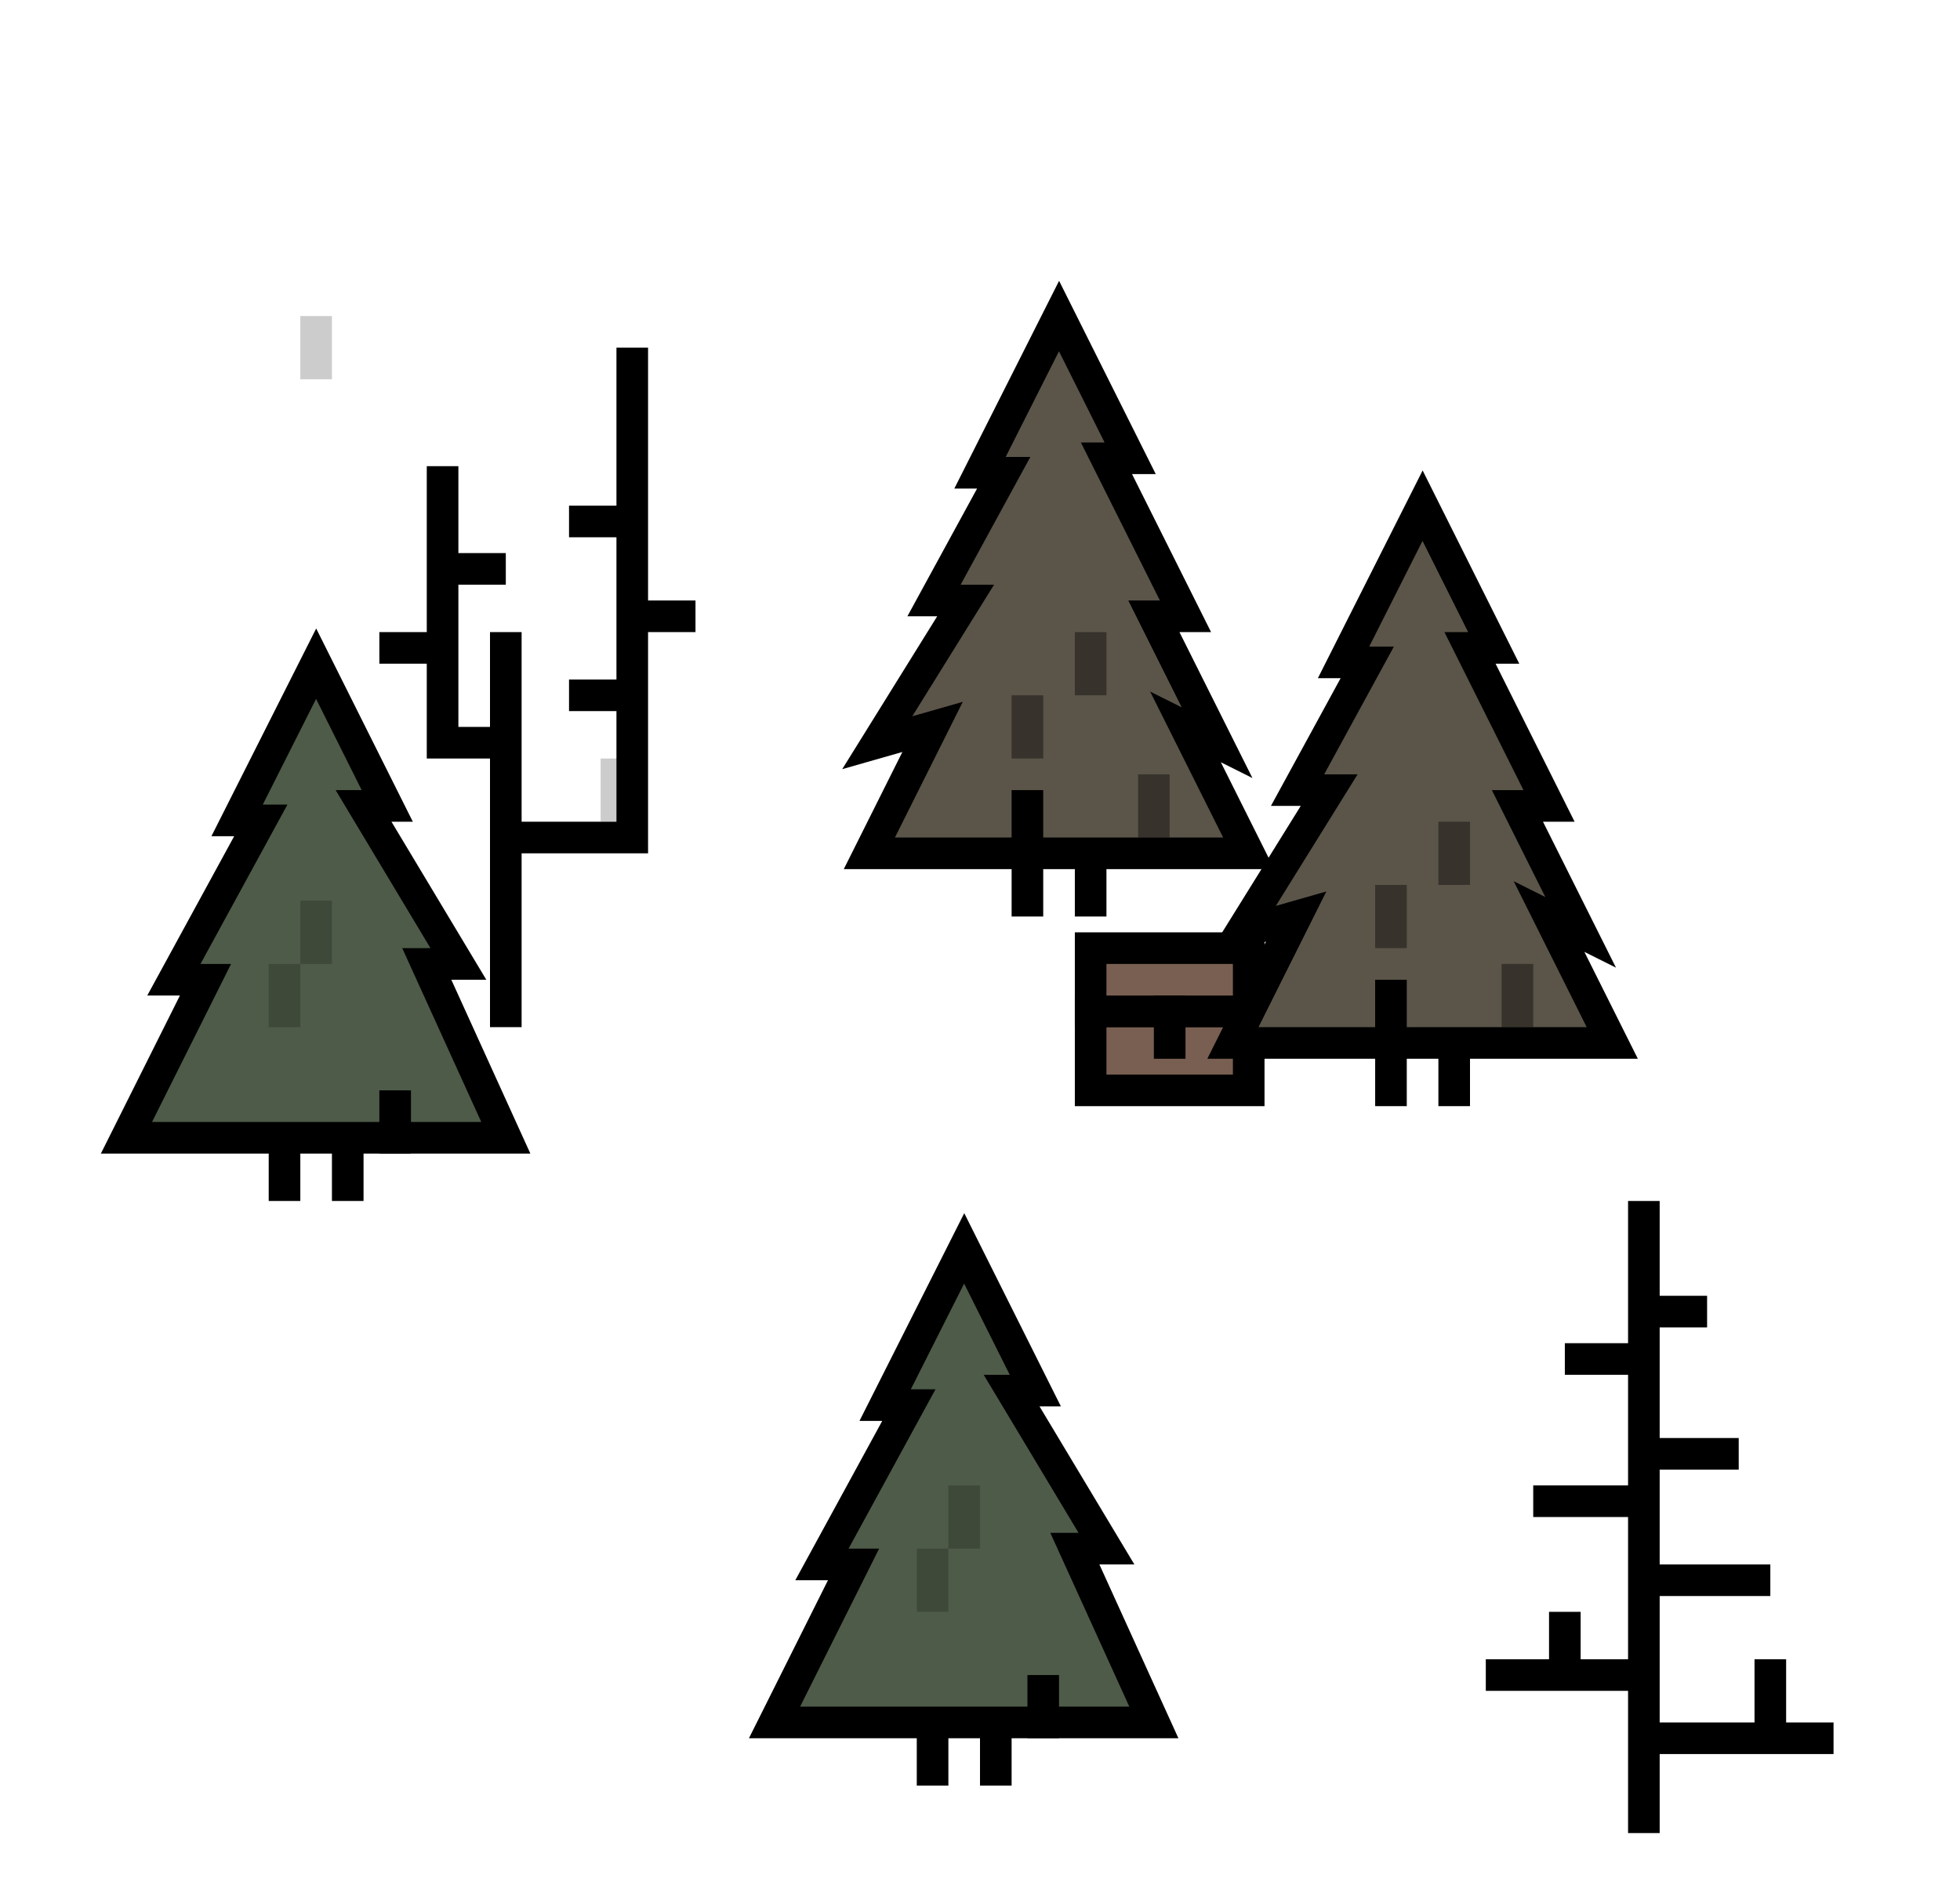 <svg width="124" height="120" viewBox="0 0 124 120" fill="none" xmlns="http://www.w3.org/2000/svg">
<rect x="19" y="20" width="2" height="4" fill="black" fill-opacity="0.2"/>
<rect x="38" y="48" width="2" height="4" fill="black" fill-opacity="0.2"/>
<path d="M56 88.917L61 79L65.5 88H64L70 98H68L73 109H63H59H49L54 99H52L57.5 88.917H56Z" fill="#4E5B49"/>
<path d="M63 113V109M59 109H49L54 99H52L57.5 88.917H56L61 79L65.5 88H64L70 98H68L73 109H63M59 109H63M59 109V113" stroke="black" stroke-width="2"/>
<rect opacity="0.2" x="58" y="98" width="2" height="4" fill="black"/>
<rect opacity="0.2" x="60" y="94" width="2" height="4" fill="black"/>
<rect x="65" y="106" width="2" height="4" fill="black"/>
<path d="M104 76V83M116 110H112M104 116V110M104 110V106M104 110H112M104 106V100M104 106H99M94 106H99M104 100H112M104 100V95M104 95H97M104 95V92M104 92H110M104 92V86M104 86H99M104 86V83M104 83H108M112 110V105M99 106V102" stroke="black" stroke-width="2"/>
<path d="M32 40L32 47M32 65L32 53M32 53L40 53L40 44M32 53L32 47M40 22L40 33M32 47L28 47L28 41M28 29.5L28 36M40 44L36 44M40 44L40 39M40 39L44 39M40 39L40 33M40 33L36 33M28 41L24 41M28 41L28 36M28 36L32 36" stroke="black" stroke-width="2"/>
<path d="M62 29.917L67 20L71.5 29H70L75 39H73L77 47L75 46L79 54H69H65H55L59 46L55.5 47L61.091 38H59.091L63.5 29.917H62Z" fill="#5B5549"/>
<path d="M69 58V54M65 54H55L59 46L55.5 47L61.091 38H59.091L63.5 29.917H62L67 20L71.5 29H70L75 39H73L77 47L75 46L79 54H69M65 54H69M65 54V58" stroke="black" stroke-width="2"/>
<rect opacity="0.4" x="64" y="44" width="2" height="4" fill="black"/>
<rect opacity="0.4" x="68" y="40" width="2" height="4" fill="black"/>
<rect opacity="0.4" x="72" y="49" width="2" height="4" fill="black"/>
<rect x="64" y="50" width="2" height="4" fill="black"/>
<rect x="69" y="64" width="10" height="5" fill="#795F51" stroke="black" stroke-width="2"/>
<rect x="1" y="-1" width="10" height="4" transform="matrix(1 0 0 -1 68 63)" fill="#795F51" stroke="black" stroke-width="2"/>
<rect x="73" y="63" width="2" height="4" fill="black"/>
<path d="M15 51.917L20 42L24.5 51H23L29 61H27L32 72H22H18H8L13 62H11L16.5 51.917H15Z" fill="#4E5B49"/>
<path d="M22 76V72M18 72H8L13 62H11L16.5 51.917H15L20 42L24.5 51H23L29 61H27L32 72H22M18 72H22M18 72V76" stroke="black" stroke-width="2"/>
<rect opacity="0.2" x="17" y="61" width="2" height="4" fill="black"/>
<rect opacity="0.2" x="19" y="57" width="2" height="4" fill="black"/>
<rect x="24" y="69" width="2" height="4" fill="black"/>
<path d="M85 41.917L90 32L94.5 41H93L98 51H96L100 59L98 58L102 66H92H88H78L82 58L78.5 59L84.091 50H82.091L86.5 41.917H85Z" fill="#5B5549"/>
<path d="M92 70V66M88 66H78L82 58L78.5 59L84.091 50H82.091L86.5 41.917H85L90 32L94.5 41H93L98 51H96L100 59L98 58L102 66H92M88 66H92M88 66V70" stroke="black" stroke-width="2"/>
<rect opacity="0.4" x="87" y="56" width="2" height="4" fill="black"/>
<rect opacity="0.4" x="91" y="52" width="2" height="4" fill="black"/>
<rect opacity="0.4" x="95" y="61" width="2" height="4" fill="black"/>
<rect x="87" y="62" width="2" height="4" fill="black"/>
</svg>
